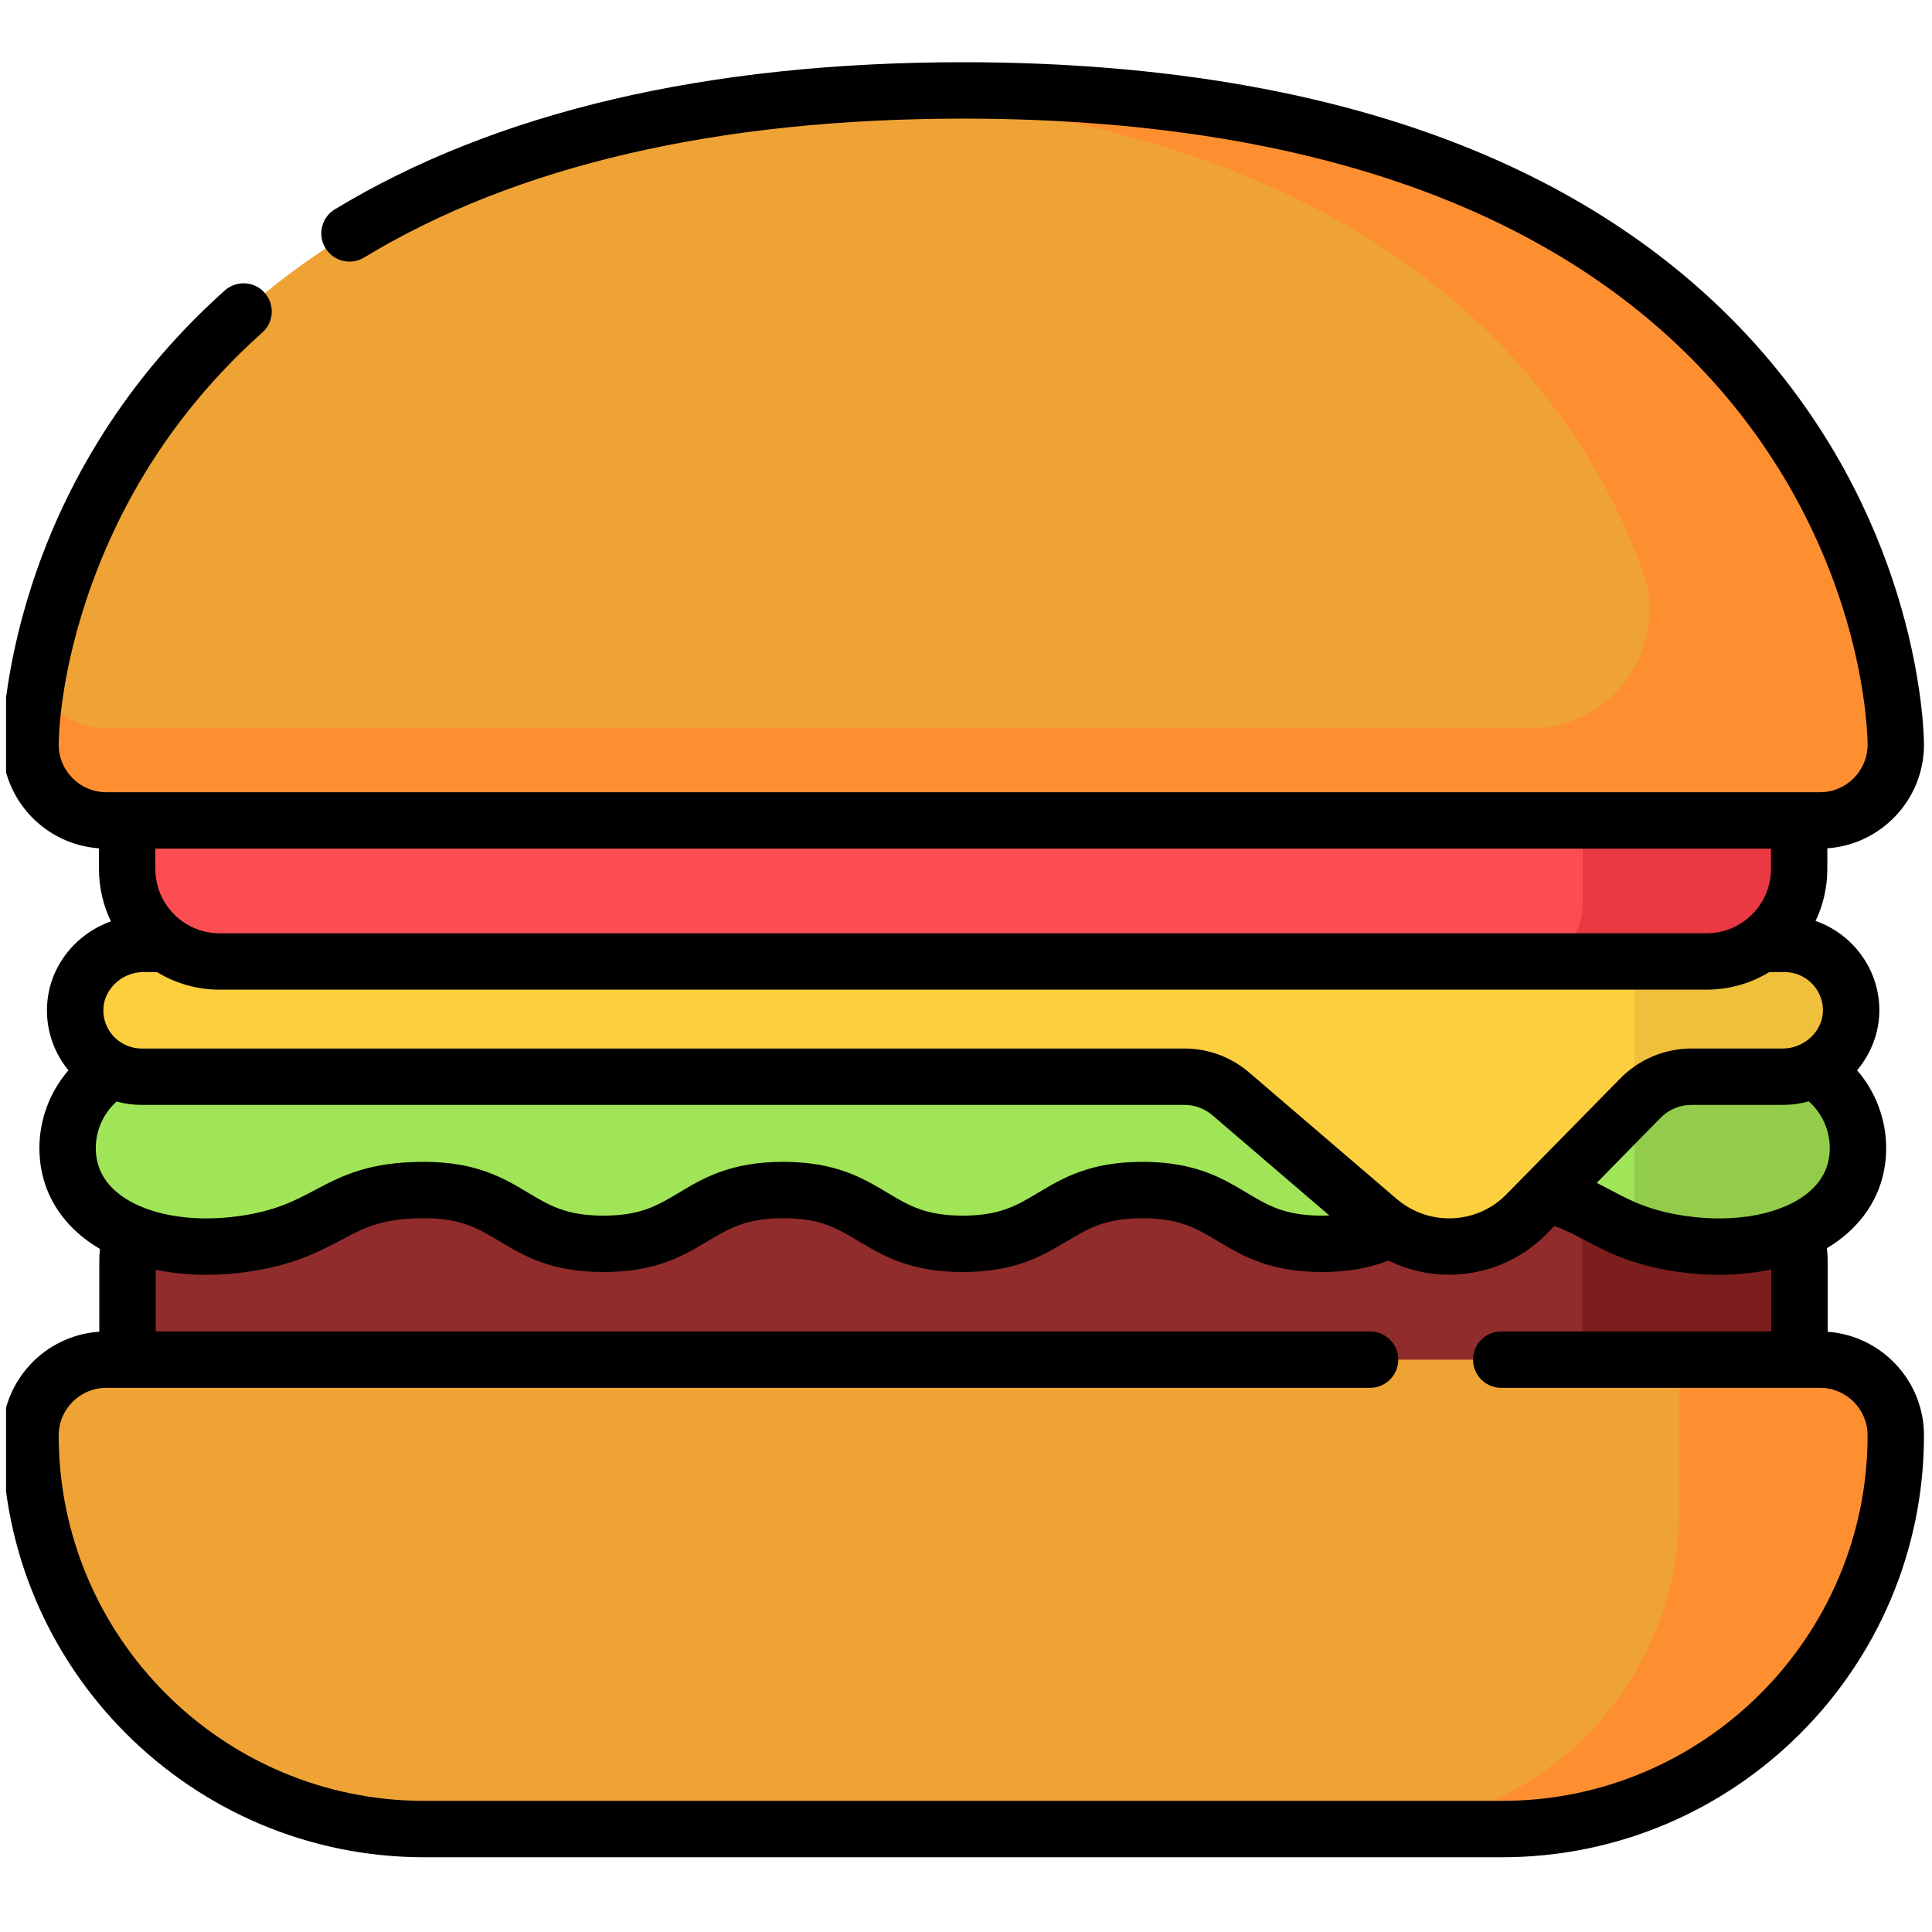 <svg width="100" height="100" viewBox="0 0 104 104" fill="none" xmlns="http://www.w3.org/2000/svg">
<g clip-path="url(#clip0)">
<path d="M91.886 62.893H11.84C9.091 62.893 6.861 65.122 6.861 67.872V72.234C6.861 73.316 7.739 74.193 8.822 74.193H94.905C95.987 74.193 96.865 73.316 96.865 72.234V67.872C96.865 65.122 94.636 62.893 91.886 62.893V62.893Z" fill="#912C2C"/>
<path d="M91.886 62.893H85.18V74.194H94.906C95.989 74.194 96.865 73.316 96.865 72.234V67.872C96.865 65.122 94.637 62.893 91.886 62.893V62.893Z" fill="#7C1E1E"/>
<path d="M95.234 56.945C97.827 56.945 100.012 59.098 100.015 61.801C100.017 65.661 95.616 67.704 90.505 66.955C85.73 66.257 85.67 64.06 80.835 64.06C76 64.06 76 66.955 71.164 66.955C66.33 66.955 66.33 64.06 61.495 64.06C56.66 64.06 56.66 66.955 51.826 66.955C46.99 66.955 46.991 64.06 42.156 64.06C37.321 64.06 37.321 66.955 32.486 66.955C27.651 66.955 27.651 64.06 22.816 64.06C17.981 64.06 17.921 66.256 13.147 66.955C8.034 67.704 3.634 65.661 3.637 61.801C3.638 59.098 5.824 56.945 8.416 56.945H95.234Z" fill="#A0E557"/>
<path d="M100.016 61.801C100.014 59.098 97.828 56.945 95.236 56.945H87.981V66.331C88.666 66.585 89.476 66.805 90.506 66.955C95.618 67.704 100.018 65.661 100.016 61.801Z" fill="#93CC4A"/>
<path d="M97.972 73.19H5.717C3.465 73.19 1.641 75.015 1.641 77.266C1.641 88.97 11.129 98.458 22.832 98.458H80.856C92.56 98.458 102.048 88.97 102.048 77.266C102.048 75.015 100.223 73.19 97.972 73.19V73.19Z" fill="#EFA335"/>
<path d="M97.974 73.19H90.385V81.343C90.385 90.796 82.722 98.459 73.269 98.459H80.859C92.562 98.459 102.05 88.97 102.05 77.266C102.05 75.015 100.225 73.19 97.974 73.19V73.19Z" fill="#FD8F31"/>
<path d="M91.867 51.756H11.823C9.072 51.756 6.844 49.527 6.844 46.777V42.416C6.844 41.333 7.721 40.455 8.803 40.455H94.887C95.969 40.455 96.846 41.333 96.846 42.416V46.777C96.846 49.527 94.618 51.756 91.867 51.756Z" fill="#FC4E51"/>
<path d="M94.887 40.455H85.196V48.737C85.196 50.404 83.845 51.756 82.178 51.756H91.868C94.618 51.756 96.847 49.527 96.847 46.777V42.416C96.847 41.333 95.969 40.455 94.887 40.455V40.455Z" fill="#EA3942"/>
<path d="M96.072 50.81H7.712C5.708 50.81 4.006 52.45 4.044 54.453C4.08 56.396 5.666 57.959 7.618 57.959H63.759C64.671 57.959 65.553 58.285 66.246 58.879L74.213 65.706C76.541 67.701 80.015 67.551 82.163 65.365L88.315 59.103C89.033 58.371 90.016 57.959 91.041 57.959H95.979C97.982 57.959 99.684 56.32 99.647 54.316C99.61 52.373 98.024 50.81 96.072 50.81V50.81Z" fill="#FCCF3F"/>
<path d="M51.844 4.867C5.101 4.885 1.641 35.72 1.641 40.086C1.641 42.338 3.466 44.163 5.717 44.163H97.972C100.223 44.163 102.048 42.338 102.048 40.086C102.048 35.72 98.588 4.885 51.844 4.867Z" fill="#EFA335"/>
<path d="M102.047 39.97C102.047 39.958 102.047 39.944 102.047 39.931C102.047 39.902 102.046 39.872 102.045 39.841C102.044 39.827 102.044 39.812 102.043 39.797C102.043 39.765 102.042 39.732 102.04 39.699C102.04 39.683 102.04 39.668 102.039 39.652C102.037 39.616 102.036 39.579 102.034 39.541C102.033 39.527 102.032 39.513 102.032 39.5C102.03 39.455 102.027 39.409 102.025 39.362C102.024 39.353 102.024 39.345 102.023 39.337C102.006 39.042 101.977 38.699 101.935 38.315C101.935 38.314 101.935 38.313 101.935 38.313C101.078 30.434 94.394 4.883 51.844 4.867C49.819 4.868 47.877 4.928 46.011 5.039C74.329 6.736 84.682 20.682 88.387 30.595C89.946 34.766 86.827 39.206 82.375 39.206H5.717C4.038 39.206 2.597 38.19 1.972 36.74C1.712 38.287 1.641 39.46 1.641 40.086C1.641 42.338 3.466 44.163 5.717 44.163H97.972C100.223 44.163 102.048 42.338 102.048 40.086C102.048 40.05 102.048 40.011 102.047 39.97V39.97Z" fill="#FD8F31"/>
<path d="M96.074 50.81H87.981V59.445L88.317 59.103C89.035 58.371 90.017 57.959 91.043 57.959H95.981C97.984 57.959 99.686 56.319 99.648 54.316C99.612 52.373 98.025 50.81 96.074 50.81Z" fill="#EFC03C"/>
<path d="M98.384 71.689V67.872C98.384 67.644 98.367 67.415 98.343 67.19C98.72 66.964 99.069 66.715 99.387 66.44C100.792 65.225 101.534 63.62 101.533 61.8C101.532 60.243 100.959 58.759 99.968 57.612C100.746 56.689 101.188 55.513 101.165 54.288C101.125 52.112 99.691 50.257 97.732 49.574C98.138 48.726 98.365 47.778 98.365 46.777V45.665C101.268 45.463 103.568 43.038 103.568 40.086C103.568 39.659 103.478 29.518 95.654 19.889C91.678 14.995 86.415 11.119 80.009 8.369C72.261 5.042 62.786 3.353 51.846 3.349C38.067 3.354 26.689 6.018 18.027 11.267C17.31 11.701 17.081 12.634 17.515 13.351C17.95 14.068 18.883 14.297 19.599 13.862C27.781 8.905 38.63 6.389 51.846 6.385C62.371 6.388 71.443 7.994 78.812 11.158C84.762 13.712 89.636 17.294 93.299 21.802C100.451 30.605 100.533 39.703 100.533 40.086C100.533 41.497 99.385 42.645 97.974 42.645H5.719C4.308 42.645 3.16 41.497 3.16 40.086C3.16 39.705 3.21 36.222 4.945 31.436C6.844 26.198 9.932 21.644 14.122 17.899C14.747 17.34 14.802 16.381 14.243 15.756C13.684 15.131 12.726 15.078 12.1 15.636C0.262 26.216 0.125 39.525 0.125 40.086C0.125 43.038 2.425 45.463 5.327 45.665V46.777C5.327 47.786 5.559 48.743 5.971 49.596C5.229 49.861 4.545 50.292 3.984 50.863C3.02 51.845 2.503 53.131 2.528 54.481C2.549 55.652 2.969 56.746 3.684 57.614C2.694 58.761 2.122 60.245 2.121 61.8C2.119 63.62 2.861 65.225 4.267 66.44C4.604 66.731 4.978 66.994 5.38 67.23C5.359 67.443 5.345 67.657 5.345 67.872V71.686C2.434 71.88 0.125 74.308 0.125 77.266C0.125 89.789 10.313 99.976 22.834 99.976H80.859C93.38 99.976 103.568 89.789 103.568 77.266C103.568 74.32 101.278 71.9 98.384 71.689V71.689ZM97.402 64.144C96.007 65.351 93.449 65.853 90.725 65.454C88.797 65.172 87.782 64.635 86.708 64.066C86.461 63.936 86.212 63.803 85.951 63.675L89.398 60.166C89.829 59.728 90.428 59.477 91.042 59.477H95.98C96.452 59.477 96.916 59.413 97.367 59.286C98.076 59.916 98.497 60.833 98.498 61.803C98.498 62.727 98.129 63.515 97.402 64.144V64.144ZM8.362 45.681H95.331V46.777C95.331 47.955 94.738 48.997 93.836 49.622C93.811 49.64 93.785 49.657 93.759 49.673C93.694 49.716 93.628 49.756 93.561 49.794C93.537 49.807 93.514 49.821 93.491 49.834C93.405 49.879 93.318 49.922 93.228 49.961C93.222 49.963 93.218 49.965 93.213 49.968C93.112 50.01 93.01 50.047 92.905 50.08C92.893 50.084 92.881 50.087 92.869 50.09C92.782 50.117 92.693 50.14 92.602 50.159C92.573 50.165 92.546 50.17 92.517 50.176C92.439 50.19 92.36 50.203 92.281 50.212C92.251 50.215 92.222 50.219 92.192 50.223C92.085 50.233 91.978 50.239 91.869 50.239H11.823C9.915 50.239 8.362 48.686 8.362 46.778V45.681ZM6.151 52.989C6.563 52.569 7.132 52.327 7.713 52.327H8.45C9.434 52.927 10.589 53.274 11.824 53.274H91.869C92.004 53.274 92.137 53.268 92.27 53.26C92.312 53.258 92.354 53.254 92.396 53.251C92.489 53.243 92.582 53.233 92.674 53.222C92.719 53.216 92.765 53.211 92.81 53.205C92.929 53.188 93.046 53.168 93.162 53.144C93.211 53.134 93.259 53.122 93.308 53.111C93.388 53.093 93.468 53.074 93.547 53.053C93.606 53.037 93.666 53.02 93.726 53.002C93.79 52.983 93.853 52.962 93.916 52.941C93.977 52.922 94.037 52.902 94.097 52.881C94.2 52.842 94.303 52.802 94.404 52.759C94.464 52.733 94.524 52.705 94.584 52.677C94.641 52.651 94.697 52.624 94.752 52.596C94.812 52.566 94.871 52.537 94.929 52.506C94.996 52.47 95.061 52.432 95.126 52.395C95.166 52.372 95.206 52.351 95.246 52.327H96.074C97.187 52.327 98.11 53.233 98.13 54.345C98.145 55.12 97.672 55.856 96.925 56.219C96.925 56.219 96.925 56.219 96.924 56.219C96.621 56.367 96.302 56.442 95.98 56.442H91.042C89.619 56.442 88.231 57.024 87.233 58.04L81.081 64.301C79.615 65.794 77.29 65.996 75.592 64.848C75.555 64.823 75.519 64.798 75.482 64.772C75.388 64.704 75.294 64.633 75.203 64.555C75.203 64.555 75.202 64.554 75.201 64.554L67.234 57.726C66.267 56.898 65.033 56.442 63.76 56.442H7.619C7.307 56.442 7.004 56.37 6.717 56.23H6.716C6.019 55.888 5.577 55.195 5.563 54.424C5.552 53.896 5.762 53.386 6.151 52.989V52.989ZM5.156 61.802C5.156 60.838 5.574 59.926 6.276 59.296C6.712 59.416 7.161 59.477 7.619 59.477H63.76C64.31 59.477 64.842 59.674 65.26 60.031L71.561 65.431C71.435 65.435 71.303 65.438 71.166 65.438C69.169 65.438 68.26 64.894 67.111 64.206C65.809 63.426 64.333 62.542 61.496 62.542C58.66 62.542 57.184 63.426 55.882 64.206C54.733 64.894 53.825 65.438 51.827 65.438C49.828 65.438 48.921 64.894 47.772 64.206C46.47 63.426 44.994 62.542 42.157 62.542C39.32 62.542 37.844 63.426 36.542 64.206C35.393 64.894 34.486 65.438 32.487 65.438C30.489 65.438 29.581 64.894 28.432 64.206C27.13 63.426 25.654 62.542 22.817 62.542C19.82 62.542 18.357 63.317 16.943 64.066C15.87 64.634 14.855 65.172 12.928 65.454C10.204 65.852 7.646 65.35 6.252 64.144C5.524 63.515 5.155 62.727 5.156 61.802V61.802ZM80.859 96.941H22.834C11.986 96.941 3.16 88.115 3.16 77.266C3.16 75.855 4.308 74.708 5.719 74.708H73.751C74.589 74.708 75.269 74.028 75.269 73.19C75.269 72.352 74.589 71.672 73.751 71.672H8.38V68.349C9.243 68.529 10.161 68.624 11.116 68.624C11.85 68.624 12.604 68.569 13.368 68.457C15.814 68.099 17.169 67.382 18.364 66.749C19.599 66.094 20.575 65.577 22.818 65.577C24.815 65.577 25.724 66.121 26.873 66.809C28.175 67.589 29.651 68.473 32.488 68.473C35.324 68.473 36.8 67.589 38.102 66.809C39.252 66.121 40.159 65.577 42.157 65.577C44.156 65.577 45.063 66.121 46.212 66.809C47.514 67.589 48.99 68.473 51.828 68.473C54.664 68.473 56.14 67.589 57.442 66.809C58.591 66.121 59.499 65.577 61.497 65.577C63.495 65.577 64.403 66.121 65.552 66.809C66.854 67.589 68.33 68.473 71.166 68.473C72.517 68.473 73.651 68.277 74.74 67.856C75.766 68.364 76.885 68.618 78.003 68.618C79.914 68.618 81.82 67.881 83.247 66.428L83.672 65.996C84.243 66.198 84.741 66.459 85.29 66.749C86.486 67.382 87.841 68.099 90.286 68.457C91.05 68.569 91.805 68.624 92.539 68.624C93.52 68.624 94.464 68.523 95.349 68.333V71.672H80.813C79.975 71.672 79.295 72.352 79.295 73.19C79.295 74.028 79.975 74.708 80.813 74.708H97.974C99.385 74.708 100.533 75.855 100.533 77.266C100.533 88.115 91.707 96.941 80.859 96.941V96.941Z" fill="black"/>
</g>
<defs>
<clipPath id="clip0">
<rect width="103.443" height="103.241" fill="white" transform="translate(0.326 0.016)"/>
</clipPath>
</defs>
</svg>
